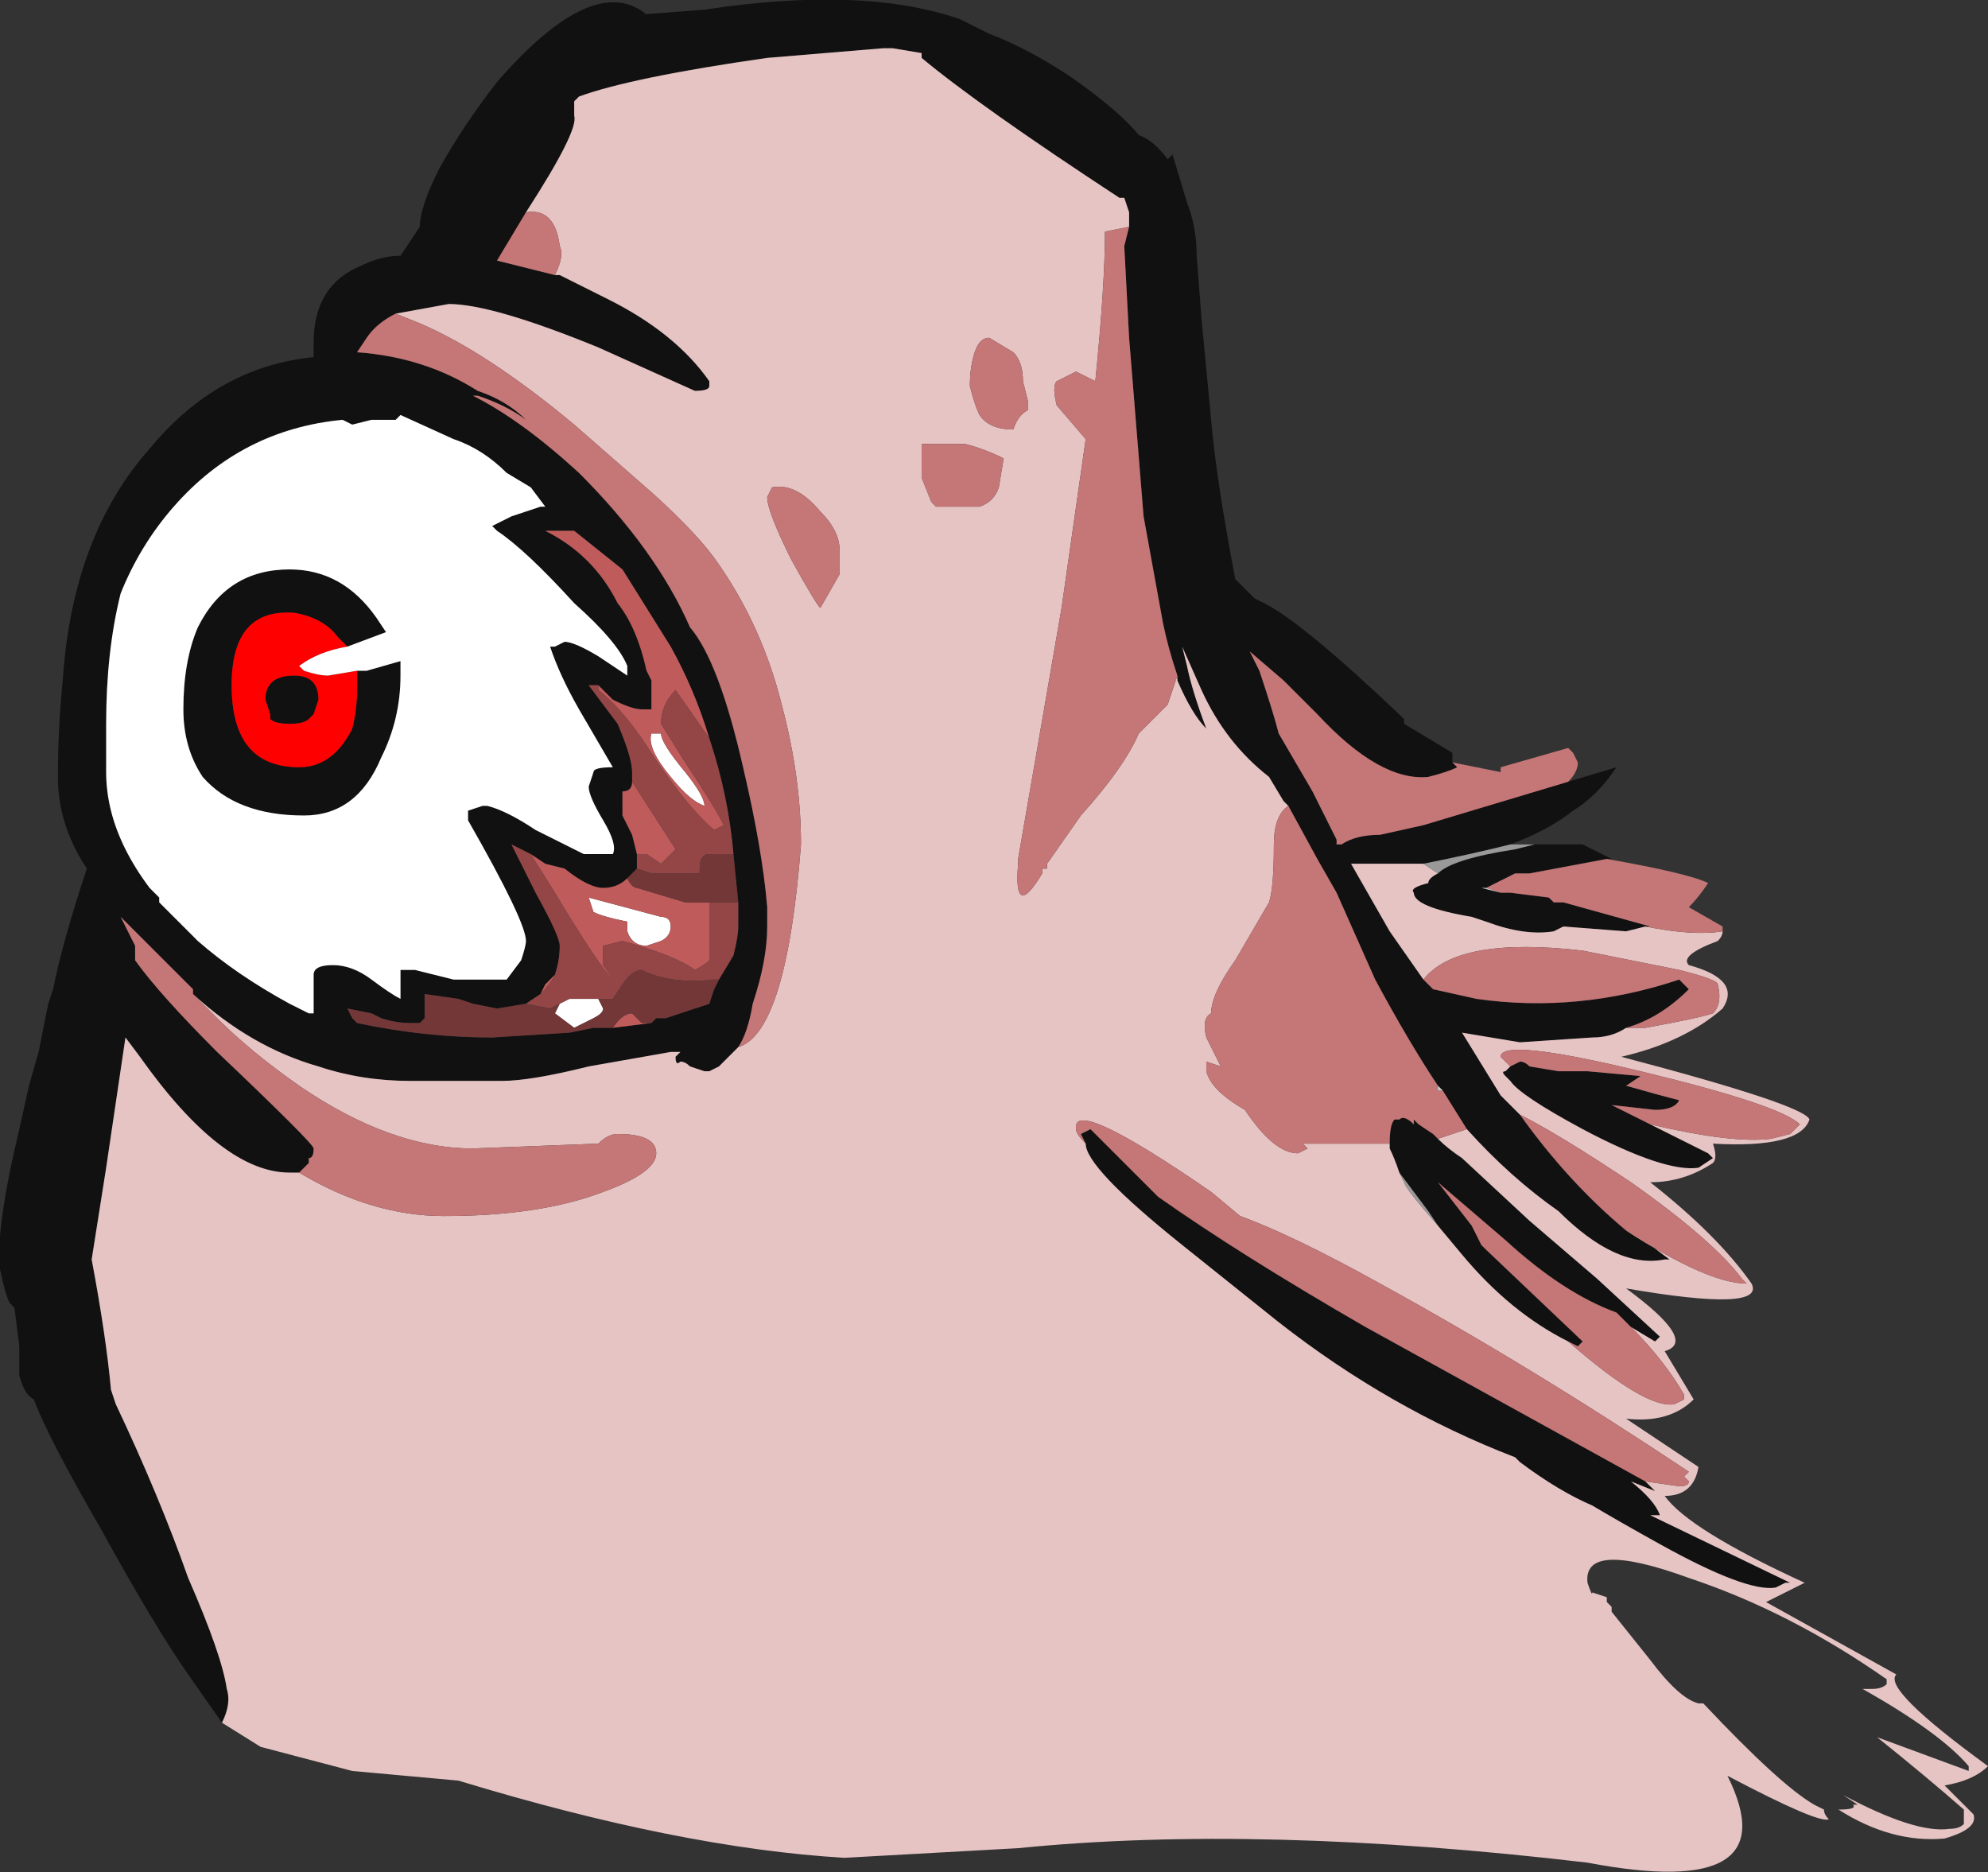 <?xml version="1.0" encoding="UTF-8" standalone="no"?>
<svg xmlns:ffdec="https://www.free-decompiler.com/flash" xmlns:xlink="http://www.w3.org/1999/xlink" ffdec:objectType="shape" height="19.4px" width="20.6px" xmlns="http://www.w3.org/2000/svg">
  <rect width="100%" height="100%" fill="#333333" stroke="none"/>
  <g transform="matrix(1.0, 0.0, 0.0, 1.0, 9.65, 10.75)">
    <path d="M-7.35 7.1 L-7.7 6.6 Q-8.05 6.1 -8.6 5.1 -9.15 4.15 -9.3 3.75 -9.4 3.7 -9.45 3.5 L-9.45 3.2 -9.5 2.8 -9.55 2.75 Q-9.6 2.65 -9.65 2.4 -9.7 2.0 -9.45 0.95 L-9.35 0.5 -9.25 0.15 -9.15 -0.35 -9.1 -0.5 Q-9.0 -1.0 -8.75 -1.75 -9.05 -2.2 -9.05 -2.7 -9.05 -3.2 -9.0 -3.7 -8.9 -5.2 -8.1 -6.1 -7.4 -6.95 -6.4 -7.05 L-6.4 -7.2 Q-6.4 -7.8 -5.9 -8.0 -5.7 -8.1 -5.5 -8.1 L-5.3 -8.4 Q-5.3 -8.6 -5.1 -9.0 -4.85 -9.45 -4.5 -9.9 -3.5 -11.05 -2.95 -10.6 L-3.0 -10.6 -2.35 -10.65 Q-0.7 -10.9 0.3 -10.55 L0.6 -10.4 Q1.0 -10.25 1.45 -9.95 1.95 -9.6 2.15 -9.35 2.3 -9.3 2.45 -9.1 L2.5 -9.15 2.65 -8.65 Q2.75 -8.4 2.75 -8.1 L2.8 -7.45 2.9 -6.4 Q2.95 -5.8 3.15 -4.75 L3.35 -4.55 3.45 -4.5 Q3.85 -4.3 4.9 -3.3 L4.9 -3.25 5.4 -2.95 5.4 -2.85 5.45 -2.8 Q5.35 -2.75 5.15 -2.7 4.65 -2.65 4.0 -3.35 L3.65 -3.7 3.3 -4.0 3.4 -3.8 Q3.55 -3.35 3.6 -3.15 L3.95 -2.55 4.2 -2.05 4.2 -2.0 4.25 -2.0 Q4.4 -2.1 4.65 -2.1 L5.1 -2.2 6.6 -2.65 7.1 -2.8 Q6.9 -2.5 6.65 -2.35 6.4 -2.15 6.0 -2.0 5.6 -1.9 5.1 -1.8 L4.35 -1.8 4.75 -1.1 5.1 -0.6 5.2 -0.5 5.65 -0.4 Q6.7 -0.25 7.75 -0.6 L7.85 -0.5 Q7.55 -0.2 7.2 -0.1 7.05 0.0 6.85 0.0 L6.1 0.05 5.5 -0.05 5.9 0.6 6.1 0.8 Q6.6 1.5 7.2 2.0 L7.4 2.1 7.45 2.15 7.65 2.3 7.6 2.3 Q7.1 2.4 6.5 1.8 6.0 1.45 5.55 0.95 L5.3 0.55 5.25 0.5 Q4.95 0.05 4.6 -0.6 L4.2 -1.5 4.0 -1.85 3.7 -2.4 3.65 -2.45 3.5 -2.7 3.5 -2.7 Q3.05 -3.05 2.8 -3.6 L2.6 -4.05 2.65 -3.85 Q2.7 -3.6 2.85 -3.2 2.7 -3.35 2.55 -3.7 L2.55 -3.75 Q2.45 -4.05 2.4 -4.3 L2.2 -5.4 2.05 -7.25 2.0 -8.2 2.05 -8.4 2.05 -8.55 2.0 -8.7 1.95 -8.7 Q0.5 -9.65 -0.1 -10.15 L-0.1 -10.2 -0.4 -10.25 -0.5 -10.25 -1.7 -10.15 Q-3.1 -9.95 -3.65 -9.75 L-3.7 -9.7 -3.7 -9.55 Q-3.65 -9.4 -4.2 -8.55 L-4.5 -8.05 -3.9 -7.9 -3.85 -7.9 -3.35 -7.65 Q-2.65 -7.3 -2.3 -6.8 L-2.3 -6.75 Q-2.3 -6.7 -2.45 -6.7 L-3.45 -7.15 Q-4.55 -7.6 -5.0 -7.6 L-5.55 -7.5 Q-5.75 -7.4 -5.85 -7.25 L-5.95 -7.1 Q-5.25 -7.05 -4.7 -6.7 -4.4 -6.6 -4.2 -6.4 -4.4 -6.55 -4.7 -6.65 L-4.75 -6.65 Q-4.25 -6.4 -3.65 -5.85 -2.85 -5.05 -2.5 -4.25 -2.2 -3.9 -1.95 -2.8 -1.75 -1.95 -1.7 -1.35 L-1.7 -1.15 Q-1.7 -0.8 -1.85 -0.35 -1.9 -0.05 -2.0 0.1 L-2.2 0.3 -2.3 0.35 -2.35 0.35 -2.5 0.3 Q-2.55 0.25 -2.6 0.25 -2.65 0.3 -2.65 0.2 L-2.6 0.15 -2.7 0.15 -3.55 0.3 Q-4.15 0.45 -4.45 0.45 L-5.4 0.45 Q-5.9 0.45 -6.35 0.3 -7.05 0.1 -7.65 -0.45 L-7.65 -0.5 -8.4 -1.25 -8.25 -0.95 -8.25 -0.8 Q-8.0 -0.45 -7.4 0.15 -6.4 1.1 -6.4 1.15 -6.4 1.25 -6.45 1.25 L-6.45 1.3 -6.55 1.4 -6.65 1.4 Q-7.35 1.4 -8.2 0.2 L-8.35 0.0 -8.55 1.35 -8.7 2.3 Q-8.55 3.1 -8.5 3.65 L-8.45 3.8 Q-8.0 4.75 -7.7 5.6 -7.35 6.4 -7.3 6.75 -7.25 6.9 -7.35 7.1 M6.25 -2.0 L6.75 -2.0 7.05 -1.85 7.0 -1.85 6.2 -1.7 6.05 -1.7 5.75 -1.55 5.7 -1.55 5.9 -1.5 6.0 -1.5 6.4 -1.45 6.45 -1.4 6.55 -1.4 7.45 -1.15 7.4 -1.15 7.2 -1.1 6.55 -1.15 6.45 -1.1 Q6.15 -1.05 5.75 -1.2 L5.6 -1.25 Q5.0 -1.35 5.0 -1.5 4.95 -1.55 5.15 -1.6 5.15 -1.65 5.25 -1.7 5.4 -1.85 6.05 -1.95 L6.25 -2.0 M-6.0 -6.35 L-6.1 -6.4 Q-7.15 -6.3 -7.85 -5.5 -8.2 -5.1 -8.4 -4.6 -8.55 -4.0 -8.55 -3.25 L-8.55 -2.75 Q-8.55 -2.55 -8.5 -2.35 -8.4 -1.95 -8.1 -1.55 L-8.0 -1.45 -8.0 -1.4 -7.6 -1.0 Q-7.2 -0.65 -6.65 -0.35 L-6.45 -0.25 -6.4 -0.25 -6.4 -0.65 Q-6.4 -0.75 -6.2 -0.75 -6.0 -0.75 -5.8 -0.6 -5.6 -0.45 -5.5 -0.4 L-5.5 -0.7 -5.35 -0.7 -4.95 -0.6 -4.4 -0.6 -4.25 -0.8 Q-4.2 -0.95 -4.2 -1.0 -4.2 -1.2 -4.8 -2.25 L-4.8 -2.35 -4.65 -2.4 -4.6 -2.4 Q-4.4 -2.35 -4.1 -2.15 L-3.6 -1.9 -3.3 -1.9 Q-3.25 -2.0 -3.4 -2.25 -3.55 -2.5 -3.55 -2.6 L-3.5 -2.75 Q-3.5 -2.8 -3.3 -2.8 L-3.65 -3.4 Q-3.85 -3.75 -3.95 -4.05 L-3.9 -4.05 -3.8 -4.1 Q-3.7 -4.1 -3.45 -3.95 L-3.15 -3.75 -3.15 -3.85 Q-3.25 -4.1 -3.7 -4.5 -4.2 -5.05 -4.5 -5.25 L-4.55 -5.3 -4.35 -5.4 -4.05 -5.5 -4.0 -5.5 -4.15 -5.7 -4.4 -5.85 Q-4.65 -6.1 -4.95 -6.2 L-5.5 -6.45 -5.55 -6.4 -5.8 -6.4 -6.0 -6.35 M-6.05 -4.05 L-6.15 -4.15 Q-6.3 -4.35 -6.6 -4.4 -7.25 -4.45 -7.25 -3.65 -7.25 -2.8 -6.55 -2.8 -6.2 -2.8 -6.0 -3.2 -5.95 -3.4 -5.95 -3.6 L-5.95 -3.8 -5.85 -3.8 -5.5 -3.9 -5.5 -3.75 Q-5.5 -3.3 -5.7 -2.9 -5.95 -2.3 -6.5 -2.3 -7.2 -2.3 -7.55 -2.7 -7.75 -3.0 -7.75 -3.4 -7.75 -3.9 -7.6 -4.25 -7.3 -4.85 -6.65 -4.85 -6.1 -4.85 -5.75 -4.35 L-5.65 -4.2 -6.05 -4.05 M-6.45 -3.3 Q-6.5 -3.25 -6.65 -3.25 -6.8 -3.25 -6.85 -3.3 L-6.85 -3.35 -6.9 -3.5 Q-6.9 -3.75 -6.6 -3.75 -6.35 -3.75 -6.35 -3.5 L-6.4 -3.35 -6.45 -3.3 M-4.2 -0.35 L-4.5 -0.3 -4.75 -0.35 -4.9 -0.4 -5.25 -0.45 -5.25 -0.2 -5.3 -0.15 -5.4 -0.15 Q-5.55 -0.15 -5.7 -0.2 L-5.8 -0.25 -6.05 -0.3 -6.0 -0.2 -5.95 -0.15 Q-5.25 0.0 -4.55 0.0 L-3.75 -0.05 -3.5 -0.1 -3.3 -0.1 -2.9 -0.15 -2.85 -0.2 -2.75 -0.2 -2.45 -0.3 -2.35 -0.35 -2.3 -0.35 -2.25 -0.5 -2.2 -0.6 -2.05 -0.85 Q-2.0 -1.05 -2.0 -1.15 L-2.0 -1.4 -2.05 -1.9 Q-2.1 -2.5 -2.3 -3.1 -2.45 -3.6 -2.7 -4.05 -2.95 -4.45 -3.2 -4.85 L-3.7 -5.25 -4.0 -5.25 Q-3.5 -5.0 -3.25 -4.5 -3.05 -4.25 -2.95 -3.8 L-2.9 -3.7 -2.9 -3.4 -3.0 -3.4 Q-3.1 -3.4 -3.3 -3.5 L-3.45 -3.65 -3.55 -3.65 -3.25 -3.25 Q-3.1 -2.9 -3.1 -2.75 L-3.1 -2.65 Q-3.1 -2.55 -3.2 -2.55 L-3.2 -2.3 -3.1 -2.1 -3.05 -1.9 -3.05 -1.75 -3.15 -1.65 Q-3.25 -1.55 -3.4 -1.55 -3.55 -1.55 -3.8 -1.75 L-4.0 -1.8 -4.15 -1.9 -4.35 -2.0 -4.1 -1.5 Q-3.85 -1.05 -3.85 -0.95 -3.85 -0.8 -3.9 -0.65 L-4.0 -0.55 -4.05 -0.45 -4.2 -0.35 M-3.95 -0.95 L-3.95 -0.95 M6.0 0.3 L6.1 0.25 Q6.15 0.25 6.2 0.3 L6.5 0.35 6.8 0.35 7.35 0.4 7.2 0.5 Q7.55 0.6 7.75 0.65 7.7 0.75 7.5 0.75 L7.05 0.7 7.45 0.9 8.05 1.2 8.1 1.25 7.95 1.35 Q7.6 1.4 6.75 0.95 6.1 0.6 6.0 0.45 L5.95 0.4 Q5.9 0.35 5.95 0.35 L6.0 0.3 M7.25 3.0 L7.1 2.85 Q6.55 2.65 5.95 2.1 L5.25 1.5 5.6 1.95 5.7 2.15 5.75 2.2 6.75 3.15 6.7 3.2 6.6 3.15 Q6.0 2.85 5.5 2.25 L5.25 1.95 5.15 1.8 4.85 1.4 Q4.8 1.25 4.75 1.15 L4.75 1.1 Q4.75 0.9 4.8 0.85 L4.85 0.85 Q4.9 0.8 5.0 0.9 L5.0 0.85 5.05 0.9 5.2 1.0 5.25 1.05 Q5.35 1.15 5.5 1.25 L6.2 1.9 6.9 2.5 7.55 3.1 7.5 3.15 7.25 3.0 M7.4 4.6 L7.5 4.7 7.25 4.6 Q7.5 4.8 7.55 4.95 L7.45 4.95 8.9 5.65 8.85 5.65 8.75 5.7 Q8.45 5.75 7.55 5.25 7.1 5.0 6.85 4.85 6.5 4.7 6.1 4.4 L6.05 4.35 Q4.75 3.85 3.6 2.95 L2.6 2.15 Q1.6 1.35 1.6 1.1 L1.55 1.0 1.65 0.95 2.35 1.65 Q3.2 2.25 4.5 3.0 L7.4 4.6" fill="#111111" fill-rule="evenodd" stroke="none"/>
    <path d="M8.2 -1.1 Q8.2 -1.05 8.15 -1.0 7.75 -0.85 7.85 -0.75 8.4 -0.6 8.2 -0.3 7.8 0.05 7.15 0.2 9.05 0.7 9.1 0.85 9.0 1.15 8.1 1.1 8.15 1.25 8.1 1.3 7.8 1.5 7.45 1.5 8.15 2.05 8.5 2.55 8.65 2.85 7.2 2.6 7.95 3.15 7.6 3.25 L7.9 3.75 Q7.65 4.0 7.2 3.95 L7.95 4.45 Q7.9 4.75 7.6 4.75 7.85 5.1 9.05 5.65 L8.65 5.85 10.0 6.6 Q9.85 6.75 10.95 7.55 10.8 7.7 10.5 7.75 L10.8 8.05 Q10.85 8.2 10.5 8.3 9.95 8.35 9.4 8.0 9.6 8.0 9.55 7.95 L9.6 7.95 9.45 7.85 Q10.2 8.25 10.55 8.2 10.65 8.2 10.7 8.15 L10.7 8.0 Q10.3 7.65 9.8 7.25 L10.75 7.6 10.75 7.55 Q10.45 7.2 9.65 6.75 L9.75 6.75 Q9.85 6.75 9.9 6.7 L9.9 6.65 Q8.9 5.95 7.85 5.6 6.75 5.2 6.8 5.65 6.85 5.8 6.85 5.75 L7.0 5.8 7.0 5.85 7.05 5.9 7.05 5.95 7.45 6.45 Q7.75 6.85 7.95 6.9 L8.0 6.9 Q8.8 7.75 9.15 7.95 L9.25 8.0 Q9.25 8.05 9.3 8.1 9.2 8.15 8.25 7.65 8.9 8.95 6.8 8.55 3.4 8.15 0.9 8.4 L-0.9 8.5 Q-2.6 8.4 -4.9 7.7 L-6.0 7.6 -6.95 7.35 -7.35 7.1 Q-7.25 6.9 -7.3 6.75 -7.35 6.4 -7.7 5.6 -8.0 4.75 -8.45 3.8 L-8.5 3.65 Q-8.55 3.1 -8.7 2.3 L-8.55 1.35 -8.35 0.0 -8.2 0.2 Q-7.35 1.4 -6.65 1.4 L-6.55 1.4 Q-5.8 1.85 -5.05 1.85 -4.05 1.85 -3.4 1.6 -2.85 1.4 -2.85 1.2 -2.85 1.0 -3.25 1.0 -3.35 1.0 -3.45 1.1 L-4.75 1.15 Q-5.6 1.15 -6.55 0.5 -7.05 0.15 -7.4 -0.2 L-7.65 -0.45 Q-7.05 0.1 -6.35 0.3 -5.9 0.45 -5.4 0.45 L-4.45 0.45 Q-4.15 0.45 -3.55 0.3 L-2.7 0.15 -2.6 0.15 -2.65 0.2 Q-2.65 0.3 -2.6 0.25 -2.55 0.25 -2.5 0.3 L-2.35 0.35 -2.3 0.35 -2.2 0.3 -2.0 0.1 Q-1.5 -0.05 -1.35 -2.0 -1.35 -2.7 -1.55 -3.45 -1.75 -4.25 -2.2 -4.9 -2.4 -5.2 -2.9 -5.65 L-3.7 -6.35 Q-4.6 -7.1 -5.3 -7.4 L-5.55 -7.5 -5.0 -7.6 Q-4.55 -7.6 -3.45 -7.15 L-2.45 -6.7 Q-2.3 -6.7 -2.3 -6.75 L-2.3 -6.8 Q-2.65 -7.3 -3.35 -7.65 L-3.85 -7.9 -3.9 -7.9 Q-3.8 -8.1 -3.85 -8.2 -3.9 -8.6 -4.2 -8.55 -3.65 -9.4 -3.7 -9.55 L-3.7 -9.7 -3.65 -9.75 Q-3.1 -9.95 -1.7 -10.15 L-0.5 -10.25 -0.4 -10.25 -0.1 -10.2 -0.1 -10.15 Q0.5 -9.65 1.95 -8.7 L2.0 -8.7 2.05 -8.55 2.05 -8.4 1.8 -8.35 Q1.8 -7.8 1.7 -6.8 L1.5 -6.9 1.3 -6.8 Q1.25 -6.75 1.3 -6.55 L1.6 -6.2 1.35 -4.45 0.9 -1.85 0.9 -1.8 Q0.85 -1.2 1.15 -1.7 L1.15 -1.75 1.2 -1.75 1.2 -1.8 1.55 -2.3 Q1.6 -2.3 1.55 -2.3 2.0 -2.8 2.15 -3.15 L2.45 -3.45 2.55 -3.75 2.55 -3.7 Q2.7 -3.35 2.85 -3.2 2.7 -3.6 2.65 -3.85 L2.6 -4.05 2.8 -3.6 Q3.05 -3.05 3.5 -2.7 L3.5 -2.7 3.65 -2.45 3.7 -2.4 Q3.55 -2.3 3.55 -2.0 3.55 -1.55 3.5 -1.4 L3.15 -0.8 Q2.9 -0.45 2.9 -0.25 2.8 -0.2 2.85 0.0 L3.0 0.3 2.85 0.25 2.85 0.35 Q2.9 0.55 3.25 0.75 3.55 1.2 3.8 1.2 L3.9 1.15 3.85 1.1 4.75 1.1 4.75 1.15 Q4.8 1.25 4.85 1.4 L4.9 1.5 Q4.9 1.55 5.25 1.95 L5.5 2.25 Q6.0 2.85 6.6 3.15 7.4 3.85 7.7 3.8 L7.8 3.75 7.8 3.7 Q7.6 3.35 7.25 3.0 L7.5 3.15 7.55 3.1 6.9 2.5 6.2 1.9 5.5 1.25 Q5.35 1.15 5.25 1.05 L5.55 0.95 Q6.0 1.45 6.5 1.8 7.1 2.4 7.6 2.3 L7.65 2.3 7.45 2.15 7.4 2.1 7.2 2.0 Q8.05 2.55 8.45 2.55 L8.4 2.5 Q8.1 2.1 7.25 1.5 6.5 1.0 6.1 0.8 L5.9 0.6 5.5 -0.05 6.1 0.05 6.85 0.0 Q7.05 0.0 7.2 -0.1 L7.4 -0.1 Q7.95 -0.2 8.1 -0.25 8.2 -0.35 8.15 -0.55 8.15 -0.6 7.75 -0.7 L6.75 -0.9 Q5.45 -1.05 5.1 -0.6 L4.75 -1.1 4.35 -1.8 5.1 -1.8 5.25 -1.7 Q5.15 -1.65 5.15 -1.6 4.95 -1.55 5.0 -1.5 5.0 -1.35 5.6 -1.25 L5.75 -1.2 Q6.15 -1.05 6.45 -1.1 L6.55 -1.15 7.2 -1.1 7.4 -1.15 Q7.9 -1.05 8.2 -1.1 M-1.65 -5.7 L-1.7 -5.6 Q-1.7 -5.45 -1.45 -4.95 -1.2 -4.5 -1.15 -4.45 L-0.95 -4.8 Q-0.95 -4.9 -0.95 -5.05 -0.95 -5.25 -1.15 -5.45 -1.4 -5.75 -1.65 -5.7 M-0.1 -6.0 L-0.1 -5.8 0.0 -5.55 0.05 -5.5 0.5 -5.5 Q0.65 -5.55 0.7 -5.7 L0.75 -6.0 Q0.55 -6.1 0.35 -6.15 L-0.1 -6.15 -0.1 -6.0 M0.85 -7.1 L0.6 -7.25 Q0.5 -7.25 0.45 -7.1 0.4 -6.95 0.4 -6.75 0.45 -6.55 0.5 -6.45 0.6 -6.3 0.85 -6.3 0.9 -6.45 1.0 -6.5 L1.0 -6.6 0.95 -6.8 Q0.95 -7.0 0.85 -7.1 M7.45 0.9 Q8.3 1.1 8.7 1.05 L8.9 1.0 9.0 0.9 Q8.8 0.7 7.35 0.35 5.9 0.0 5.9 0.2 L6.0 0.3 5.95 0.35 Q5.9 0.35 5.95 0.4 L6.0 0.45 Q6.1 0.6 6.75 0.95 7.6 1.4 7.95 1.35 L8.1 1.25 8.05 1.2 7.45 0.9 M7.4 4.6 L7.75 4.65 Q7.85 4.65 7.85 4.6 L7.8 4.55 7.85 4.5 Q6.2 3.4 4.65 2.55 3.75 2.05 3.2 1.85 L2.9 1.6 Q1.45 0.6 1.5 0.95 1.5 1.0 1.6 1.1 1.6 1.35 2.6 2.15 L3.6 2.95 Q4.75 3.85 6.05 4.35 L6.1 4.4 Q6.5 4.7 6.85 4.85 7.1 5.0 7.55 5.25 8.45 5.75 8.75 5.7 L8.85 5.65 8.9 5.65 7.45 4.95 7.55 4.95 Q7.5 4.8 7.25 4.6 L7.5 4.7 7.4 4.6" fill="#e6c4c4" fill-rule="evenodd" stroke="none"/>
    <path d="M5.4 -2.85 L5.9 -2.75 5.9 -2.8 6.6 -3.0 6.65 -2.95 6.7 -2.85 Q6.7 -2.75 6.6 -2.65 L5.1 -2.2 4.65 -2.1 Q4.4 -2.1 4.25 -2.0 L4.2 -2.0 4.2 -2.05 3.95 -2.55 3.6 -3.15 Q3.55 -3.35 3.4 -3.8 L3.3 -4.0 3.65 -3.7 4.0 -3.35 Q4.65 -2.65 5.15 -2.7 5.35 -2.75 5.45 -2.8 L5.4 -2.85 M7.0 -1.85 Q7.85 -1.7 8.05 -1.6 7.95 -1.45 7.85 -1.35 L8.2 -1.15 8.2 -1.1 Q7.9 -1.05 7.4 -1.15 L7.45 -1.15 6.55 -1.4 6.45 -1.4 6.4 -1.45 6.0 -1.5 5.9 -1.5 5.75 -1.55 6.05 -1.7 6.2 -1.7 7.0 -1.85 M-6.55 1.4 L-6.45 1.3 -6.45 1.25 Q-6.4 1.25 -6.4 1.15 -6.4 1.1 -7.4 0.15 -8.0 -0.45 -8.25 -0.8 L-8.25 -0.95 -8.4 -1.25 -7.65 -0.5 -7.65 -0.45 -7.4 -0.2 Q-7.05 0.15 -6.55 0.5 -5.6 1.15 -4.75 1.15 L-3.45 1.1 Q-3.35 1.0 -3.25 1.0 -2.85 1.0 -2.85 1.2 -2.85 1.4 -3.4 1.6 -4.05 1.85 -5.05 1.85 -5.8 1.85 -6.55 1.4 M-2.0 0.1 Q-1.9 -0.05 -1.85 -0.35 -1.7 -0.8 -1.7 -1.15 L-1.7 -1.35 Q-1.75 -1.95 -1.95 -2.8 -2.2 -3.9 -2.5 -4.25 -2.85 -5.05 -3.65 -5.85 -4.25 -6.4 -4.75 -6.65 L-4.7 -6.65 Q-4.4 -6.55 -4.2 -6.4 -4.4 -6.6 -4.7 -6.7 -5.25 -7.05 -5.95 -7.1 L-5.85 -7.25 Q-5.75 -7.4 -5.55 -7.5 L-5.3 -7.4 Q-4.6 -7.1 -3.7 -6.35 L-2.9 -5.65 Q-2.4 -5.2 -2.2 -4.9 -1.75 -4.25 -1.55 -3.45 -1.35 -2.7 -1.35 -2.0 -1.5 -0.05 -2.0 0.1 M-3.9 -7.9 L-4.5 -8.05 -4.2 -8.55 Q-3.9 -8.6 -3.85 -8.2 -3.8 -8.1 -3.9 -7.9 M2.05 -8.4 L2.0 -8.2 2.05 -7.25 2.2 -5.4 2.4 -4.3 Q2.45 -4.05 2.55 -3.75 L2.45 -3.45 2.15 -3.15 Q2.0 -2.8 1.55 -2.3 1.6 -2.3 1.55 -2.3 L1.2 -1.8 1.2 -1.75 1.15 -1.75 1.15 -1.7 Q0.85 -1.2 0.9 -1.8 L0.9 -1.85 1.35 -4.45 1.6 -6.2 1.3 -6.55 Q1.25 -6.75 1.3 -6.8 L1.5 -6.9 1.7 -6.8 Q1.8 -7.8 1.8 -8.35 L2.05 -8.4 M3.7 -2.4 L4.0 -1.85 4.2 -1.5 4.6 -0.6 Q4.95 0.05 5.25 0.5 L5.25 0.55 5.3 0.55 5.55 0.95 5.25 1.05 5.2 1.0 5.05 0.9 5.0 0.85 5.0 0.9 Q4.9 0.8 4.85 0.85 L4.8 0.85 Q4.75 0.9 4.75 1.1 L3.85 1.1 3.9 1.15 3.8 1.2 Q3.55 1.2 3.25 0.75 2.9 0.55 2.85 0.35 L2.85 0.25 3.0 0.3 2.85 0.0 Q2.8 -0.2 2.9 -0.25 2.9 -0.45 3.15 -0.8 L3.5 -1.4 Q3.55 -1.55 3.55 -2.0 3.55 -2.3 3.7 -2.4 M7.2 2.0 Q6.6 1.5 6.1 0.8 6.5 1.0 7.25 1.5 8.1 2.1 8.4 2.5 L8.45 2.55 Q8.05 2.55 7.2 2.0 M7.2 -0.1 Q7.55 -0.2 7.85 -0.5 L7.75 -0.6 Q6.7 -0.25 5.65 -0.4 L5.2 -0.5 5.1 -0.6 Q5.45 -1.05 6.75 -0.9 L7.75 -0.7 Q8.15 -0.6 8.15 -0.55 8.2 -0.35 8.1 -0.25 7.95 -0.2 7.4 -0.1 L7.2 -0.1 M-0.1 -6.0 L-0.1 -6.15 0.35 -6.15 Q0.55 -6.1 0.75 -6.0 L0.7 -5.7 Q0.65 -5.55 0.5 -5.5 L0.05 -5.5 0.0 -5.55 -0.1 -5.8 -0.1 -6.0 M-1.65 -5.7 Q-1.4 -5.75 -1.15 -5.45 -0.95 -5.25 -0.95 -5.05 -0.95 -4.9 -0.95 -4.8 L-1.15 -4.45 Q-1.2 -4.5 -1.45 -4.95 -1.7 -5.45 -1.7 -5.6 L-1.65 -5.7 M0.85 -7.1 Q0.95 -7.0 0.95 -6.8 L1.0 -6.6 1.0 -6.5 Q0.9 -6.45 0.85 -6.3 0.6 -6.3 0.5 -6.45 0.45 -6.55 0.4 -6.75 0.4 -6.95 0.45 -7.1 0.5 -7.25 0.6 -7.25 L0.85 -7.1 M6.0 0.3 L5.9 0.2 Q5.9 0.0 7.35 0.35 8.8 0.7 9.0 0.9 L8.9 1.0 8.7 1.05 Q8.3 1.1 7.45 0.9 L7.05 0.7 7.5 0.75 Q7.7 0.75 7.75 0.65 7.55 0.6 7.2 0.5 L7.35 0.4 6.8 0.35 6.5 0.35 6.2 0.3 Q6.15 0.25 6.1 0.25 L6.0 0.3 M6.6 3.15 L6.7 3.2 6.75 3.15 5.75 2.2 5.7 2.15 5.6 1.95 5.25 1.5 5.95 2.1 Q6.55 2.65 7.1 2.85 L7.25 3.0 Q7.6 3.35 7.8 3.7 L7.8 3.75 7.7 3.8 Q7.4 3.85 6.6 3.15 M1.6 1.1 Q1.5 1.0 1.5 0.95 1.45 0.6 2.9 1.6 L3.2 1.85 Q3.75 2.05 4.65 2.55 6.2 3.4 7.85 4.5 L7.8 4.55 7.85 4.6 Q7.85 4.65 7.75 4.65 L7.4 4.6 4.5 3.0 Q3.2 2.25 2.35 1.65 L1.65 0.95 1.55 1.0 1.6 1.1" fill="#c57676" fill-rule="evenodd" stroke="none"/>
    <path d="M5.25 0.5 L5.3 0.55 5.25 0.55 5.25 0.5 M4.2 -2.0 L4.25 -2.0 4.2 -2.0 M5.9 -1.5 L5.7 -1.55 5.75 -1.55 5.9 -1.5" fill="#cccccc" fill-rule="evenodd" stroke="none"/>
    <path d="M6.0 -2.0 L6.25 -2.0 6.05 -1.95 Q5.4 -1.85 5.25 -1.7 L5.1 -1.8 Q5.6 -1.9 6.0 -2.0 M7.0 5.85 L7.05 5.9 7.0 5.85 M4.85 1.4 L5.15 1.8 5.25 1.95 Q4.9 1.55 4.9 1.5 L4.85 1.4" fill="#999999" fill-rule="evenodd" stroke="none"/>
    <path d="M-5.95 -3.8 L-5.95 -3.6 Q-5.95 -3.4 -6.0 -3.2 -6.2 -2.8 -6.55 -2.8 -7.25 -2.8 -7.25 -3.65 -7.25 -4.45 -6.6 -4.4 -6.3 -4.35 -6.15 -4.15 L-6.05 -4.05 Q-6.35 -4.0 -6.55 -3.85 L-6.5 -3.8 Q-6.35 -3.75 -6.25 -3.75 L-5.95 -3.8 M-6.45 -3.3 L-6.4 -3.35 -6.35 -3.5 Q-6.35 -3.75 -6.6 -3.75 -6.9 -3.75 -6.9 -3.5 L-6.85 -3.35 -6.85 -3.3 Q-6.8 -3.25 -6.65 -3.25 -6.5 -3.25 -6.45 -3.3" fill="#ff0000" fill-rule="evenodd" stroke="none"/>
    <path d="M-6.0 -6.35 L-5.8 -6.4 -5.55 -6.4 -5.5 -6.45 -4.95 -6.2 Q-4.65 -6.1 -4.4 -5.85 L-4.15 -5.7 -4.0 -5.5 -4.05 -5.5 -4.35 -5.4 -4.55 -5.3 -4.5 -5.25 Q-4.2 -5.05 -3.7 -4.5 -3.25 -4.1 -3.15 -3.85 L-3.15 -3.75 -3.45 -3.95 Q-3.7 -4.1 -3.8 -4.1 L-3.9 -4.05 -3.95 -4.05 Q-3.85 -3.75 -3.65 -3.4 L-3.3 -2.8 Q-3.5 -2.8 -3.5 -2.75 L-3.55 -2.6 Q-3.55 -2.5 -3.4 -2.25 -3.25 -2.0 -3.3 -1.9 L-3.6 -1.9 -4.1 -2.15 Q-4.4 -2.35 -4.6 -2.4 L-4.65 -2.4 -4.8 -2.35 -4.8 -2.25 Q-4.2 -1.2 -4.2 -1.0 -4.2 -0.95 -4.25 -0.8 L-4.4 -0.6 -4.95 -0.6 -5.35 -0.7 -5.5 -0.7 -5.5 -0.4 Q-5.6 -0.45 -5.8 -0.6 -6.0 -0.75 -6.2 -0.75 -6.4 -0.75 -6.4 -0.65 L-6.4 -0.25 -6.45 -0.25 -6.65 -0.35 Q-7.2 -0.65 -7.6 -1.0 L-8.0 -1.4 -8.0 -1.45 -8.1 -1.55 Q-8.4 -1.95 -8.5 -2.35 -8.55 -2.55 -8.55 -2.75 L-8.55 -3.25 Q-8.55 -4.0 -8.4 -4.6 -8.2 -5.1 -7.85 -5.5 -7.15 -6.3 -6.1 -6.4 L-6.0 -6.35 M-5.95 -3.8 L-6.25 -3.75 Q-6.35 -3.75 -6.5 -3.8 L-6.55 -3.85 Q-6.35 -4.0 -6.05 -4.05 L-5.65 -4.2 -5.75 -4.35 Q-6.1 -4.85 -6.65 -4.85 -7.3 -4.85 -7.6 -4.25 -7.75 -3.9 -7.75 -3.4 -7.75 -3.0 -7.55 -2.7 -7.2 -2.3 -6.5 -2.3 -5.95 -2.3 -5.7 -2.9 -5.5 -3.3 -5.5 -3.75 L-5.5 -3.9 -5.85 -3.8 -5.95 -3.8 M-3.45 -0.4 L-3.4 -0.3 Q-3.4 -0.25 -3.5 -0.2 L-3.7 -0.1 -3.9 -0.25 -3.85 -0.35 -3.75 -0.4 -3.45 -0.4 M-3.55 -1.45 L-2.8 -1.25 Q-2.7 -1.25 -2.7 -1.15 -2.7 -1.05 -2.8 -1.0 L-2.95 -0.95 Q-3.1 -0.95 -3.15 -1.1 L-3.15 -1.2 Q-3.4 -1.25 -3.5 -1.3 L-3.55 -1.45 M-3.95 -0.95 L-3.95 -0.95 M-2.55 -2.75 Q-2.35 -2.5 -2.35 -2.4 -2.5 -2.45 -2.7 -2.7 -2.95 -3.0 -2.9 -3.15 L-2.8 -3.15 Q-2.8 -3.05 -2.55 -2.75" fill="#ffffff" fill-rule="evenodd" stroke="none"/>
    <path d="M-3.3 -0.1 Q-3.2 -0.25 -3.1 -0.25 L-3.0 -0.15 -2.9 -0.15 -3.3 -0.1 M-4.05 -0.45 L-4.0 -0.55 -3.9 -0.65 Q-3.95 -0.55 -4.05 -0.45 M-4.15 -1.9 L-4.0 -1.8 -3.8 -1.75 Q-3.55 -1.55 -3.4 -1.55 -3.25 -1.55 -3.15 -1.65 -3.1 -1.55 -3.05 -1.55 L-2.55 -1.4 -2.3 -1.4 -2.3 -0.8 Q-2.35 -0.75 -2.45 -0.7 -2.65 -0.85 -3.2 -1.0 L-3.4 -0.95 -3.4 -0.75 -3.3 -0.6 Q-3.45 -0.75 -3.9 -1.5 L-4.15 -1.9 M-3.05 -1.9 L-3.1 -2.1 -3.2 -2.3 -3.2 -2.55 Q-3.1 -2.55 -3.1 -2.65 L-2.65 -1.95 -2.8 -1.8 -2.95 -1.9 -3.05 -1.9 M-3.45 -3.65 L-3.3 -3.5 Q-3.1 -3.4 -3.0 -3.4 L-2.9 -3.4 -2.9 -3.7 -2.95 -3.8 Q-3.05 -4.25 -3.25 -4.5 -3.5 -5.0 -4.0 -5.25 L-3.7 -5.25 -3.2 -4.85 Q-2.95 -4.45 -2.7 -4.05 -2.45 -3.6 -2.3 -3.1 L-2.65 -3.6 Q-2.8 -3.45 -2.8 -3.25 L-2.55 -2.85 Q-2.25 -2.4 -2.15 -2.2 L-2.25 -2.15 Q-2.55 -2.4 -3.0 -3.1 -3.25 -3.45 -3.45 -3.6 L-3.45 -3.65 M-3.55 -1.45 L-3.5 -1.3 Q-3.4 -1.25 -3.15 -1.2 L-3.15 -1.1 Q-3.1 -0.95 -2.95 -0.95 L-2.8 -1.0 Q-2.7 -1.05 -2.7 -1.15 -2.7 -1.25 -2.8 -1.25 L-3.55 -1.45 M-2.55 -2.75 Q-2.8 -3.05 -2.8 -3.15 L-2.9 -3.15 Q-2.95 -3.0 -2.7 -2.7 -2.5 -2.45 -2.35 -2.4 -2.35 -2.5 -2.55 -2.75" fill="#bf5b5b" fill-rule="evenodd" stroke="none"/>
    <path d="M-2.75 -0.2 Q-2.45 -0.3 -2.3 -0.35 L-2.25 -0.5 -2.3 -0.35 -2.35 -0.35 -2.45 -0.3 -2.75 -0.2 M-2.2 -0.6 L-2.25 -0.6 Q-2.7 -0.55 -3.0 -0.7 -3.1 -0.7 -3.2 -0.55 L-3.3 -0.4 -3.45 -0.4 -3.75 -0.4 -3.85 -0.35 -3.95 -0.3 -4.2 -0.35 -4.05 -0.45 Q-3.95 -0.55 -3.9 -0.65 -3.85 -0.8 -3.85 -0.95 -3.85 -1.05 -4.1 -1.5 L-4.35 -2.0 -4.15 -1.9 -3.9 -1.5 Q-3.45 -0.75 -3.3 -0.6 L-3.4 -0.75 -3.4 -0.95 -3.2 -1.0 Q-2.65 -0.85 -2.45 -0.7 -2.35 -0.75 -2.3 -0.8 L-2.3 -1.4 -2.55 -1.4 -2.0 -1.4 -2.0 -1.15 Q-2.0 -1.05 -2.05 -0.85 L-2.2 -0.6 M-3.05 -1.75 L-3.05 -1.9 -2.95 -1.9 -2.8 -1.8 -2.65 -1.95 -3.1 -2.65 -3.1 -2.75 Q-3.1 -2.9 -3.25 -3.25 L-3.55 -3.65 -3.45 -3.65 -3.45 -3.6 Q-3.25 -3.45 -3.0 -3.1 -2.55 -2.4 -2.25 -2.15 L-2.15 -2.2 Q-2.25 -2.4 -2.55 -2.85 L-2.8 -3.25 Q-2.8 -3.45 -2.65 -3.6 L-2.3 -3.1 Q-2.1 -2.5 -2.05 -1.9 L-2.3 -1.9 Q-2.4 -1.9 -2.4 -1.75 L-2.4 -1.7 -2.9 -1.7 -3.05 -1.75" fill="#944646" fill-rule="evenodd" stroke="none"/>
    <path d="M-3.3 -0.1 L-3.5 -0.1 -3.75 -0.05 -4.55 0.0 Q-5.25 0.0 -5.95 -0.15 L-6.0 -0.2 -6.05 -0.3 -5.8 -0.25 -5.7 -0.2 Q-5.55 -0.15 -5.4 -0.15 L-5.3 -0.15 -5.25 -0.2 -5.25 -0.45 -4.9 -0.4 -4.75 -0.35 -4.5 -0.3 -4.2 -0.35 -3.95 -0.3 -3.85 -0.35 -3.9 -0.25 -3.7 -0.1 -3.5 -0.2 Q-3.4 -0.25 -3.4 -0.3 L-3.45 -0.4 -3.3 -0.4 -3.2 -0.55 Q-3.1 -0.7 -3.0 -0.7 -2.7 -0.55 -2.25 -0.6 L-2.2 -0.6 -2.25 -0.5 -2.3 -0.35 Q-2.45 -0.3 -2.75 -0.2 L-2.85 -0.2 -2.9 -0.15 -3.0 -0.15 -3.1 -0.25 Q-3.2 -0.25 -3.3 -0.1 M-3.15 -1.65 L-3.05 -1.75 -2.9 -1.7 -2.4 -1.7 -2.4 -1.75 Q-2.4 -1.9 -2.3 -1.9 L-2.05 -1.9 -2.0 -1.4 -2.55 -1.4 -3.05 -1.55 Q-3.1 -1.55 -3.15 -1.65" fill="#733737" fill-rule="evenodd" stroke="none"/>
  </g>
</svg>
